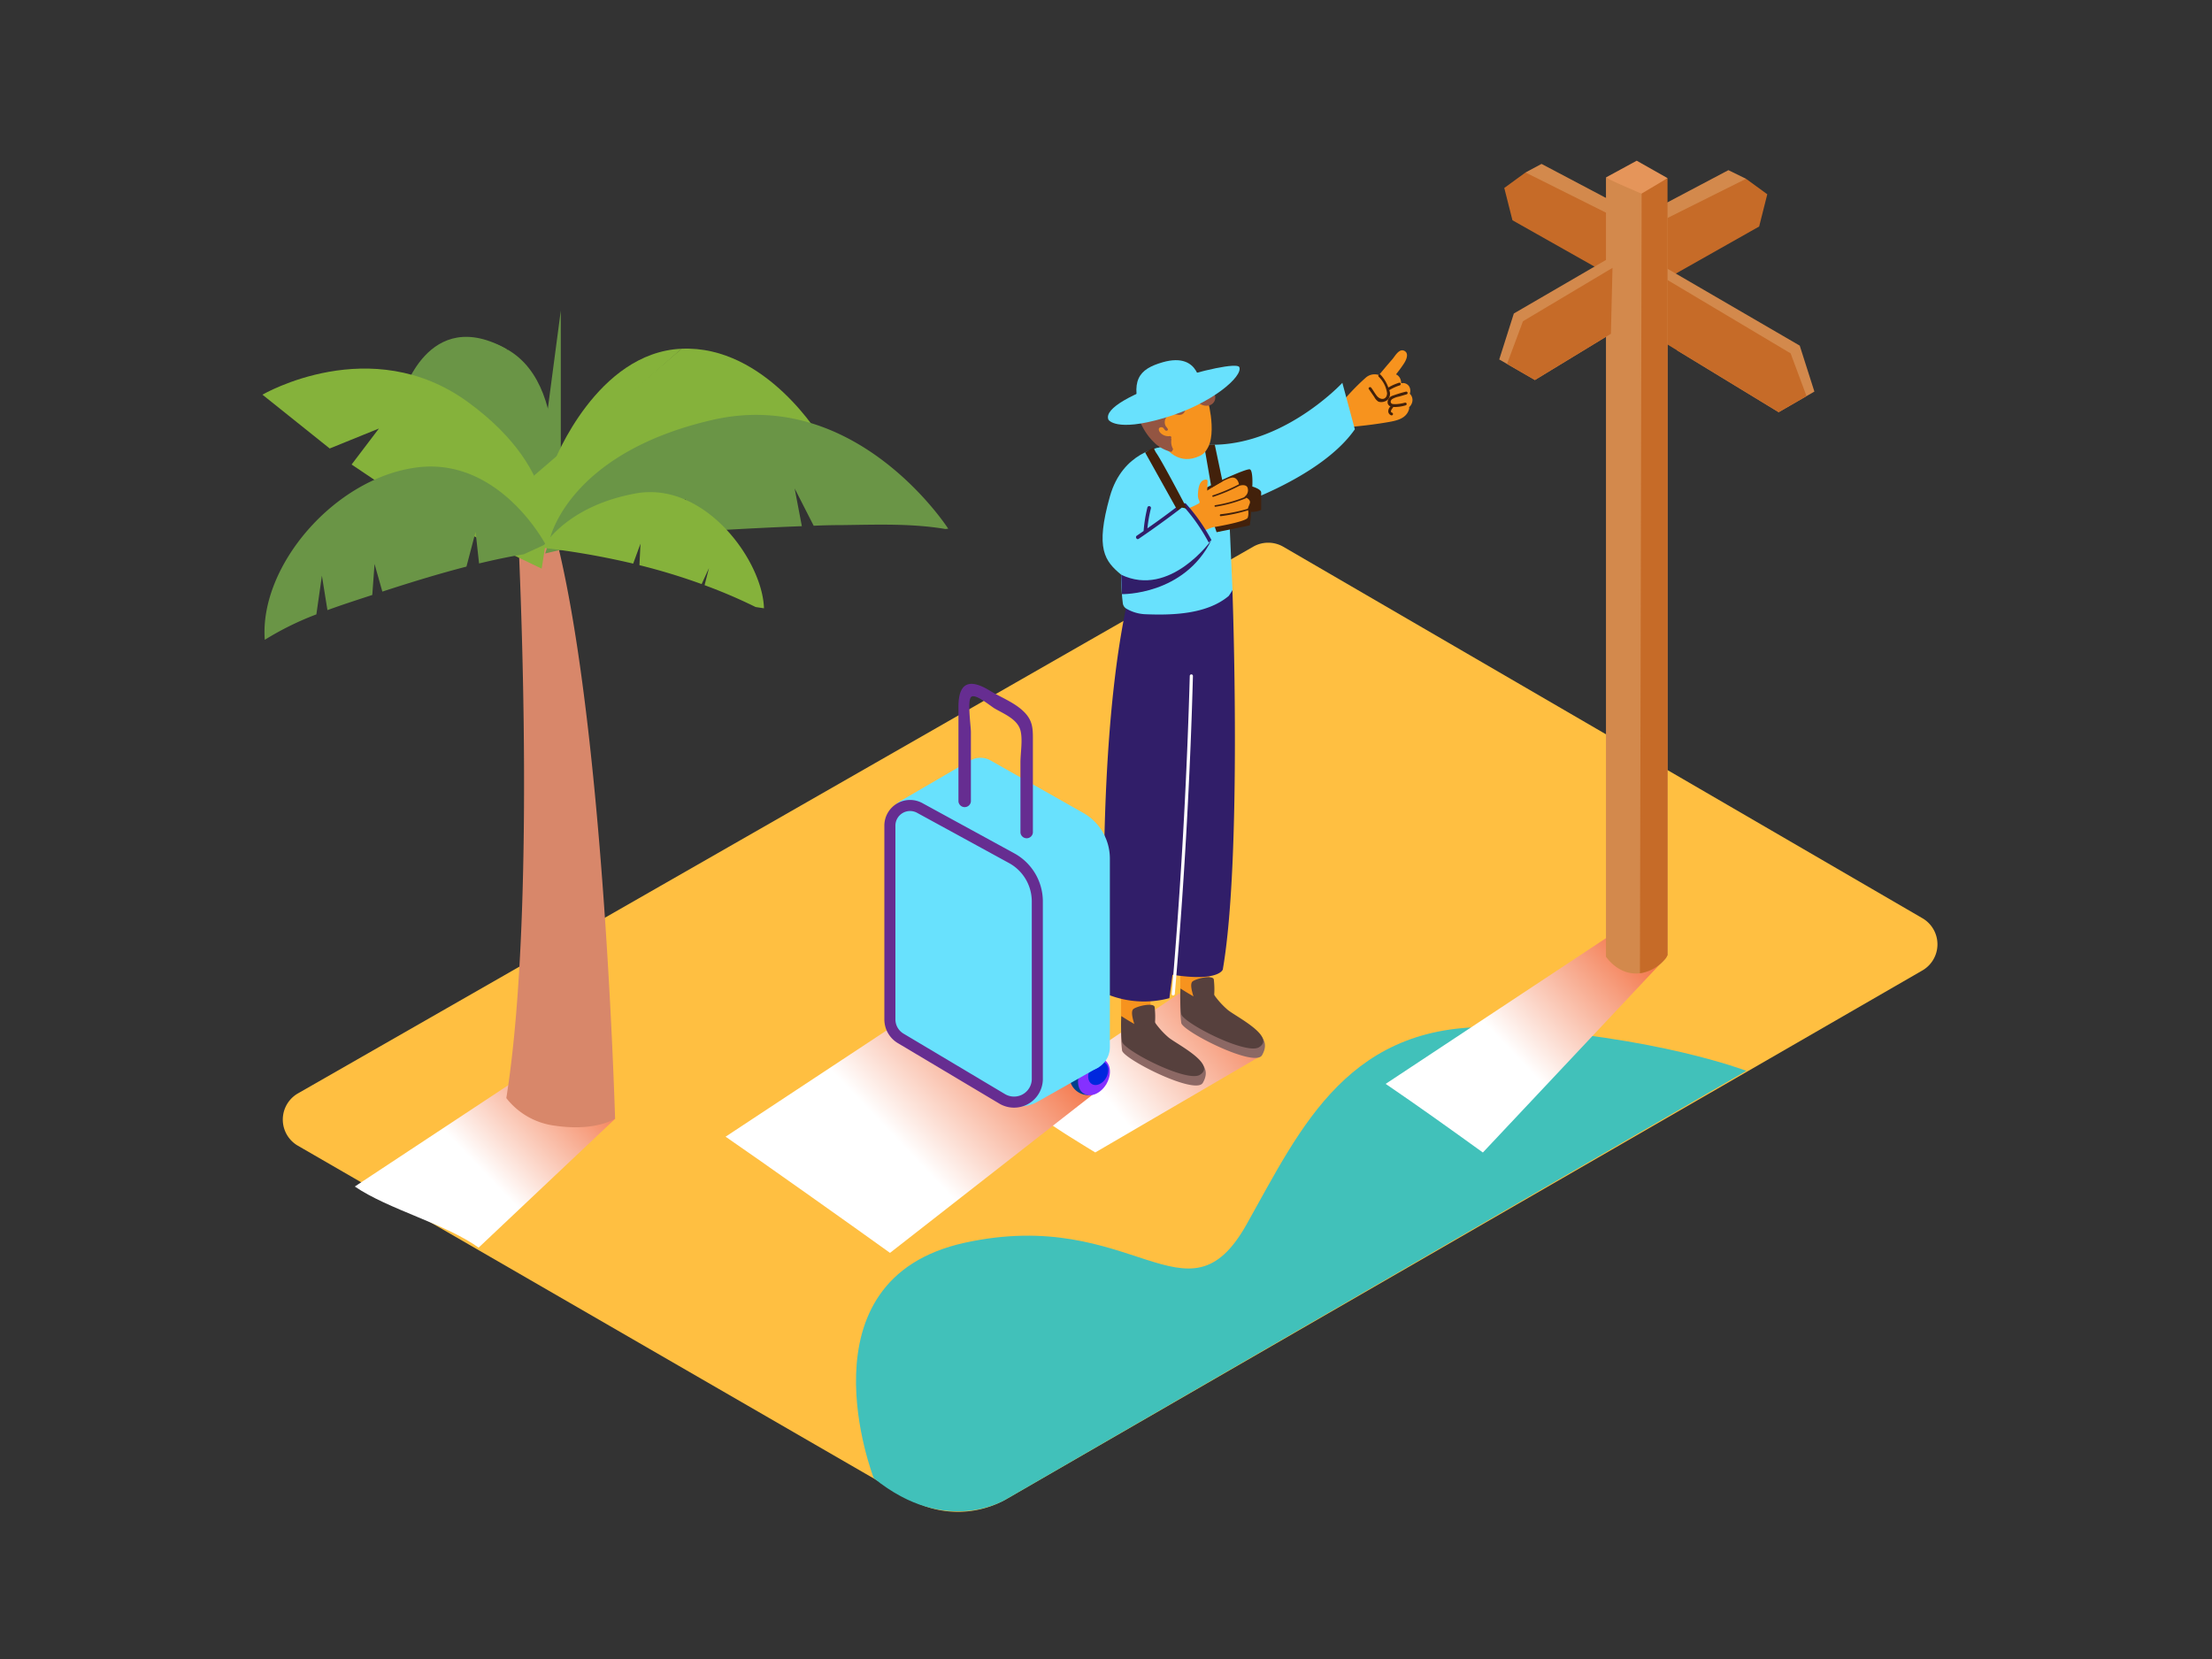 <svg xmlns="http://www.w3.org/2000/svg" xmlns:xlink="http://www.w3.org/1999/xlink" viewBox="0 0 400 300"><rect x="0" y="0" width="400" height="300" fill="#333333" stroke="none"/><defs><linearGradient id="linear-gradient" x1="231.82" y1="174.35" x2="200.75" y2="199.4" gradientUnits="userSpaceOnUse"><stop offset="0" stop-color="#f15a24"/><stop offset="1" stop-color="#fff"/></linearGradient><linearGradient id="linear-gradient-2" x1="109.34" y1="187.85" x2="85.82" y2="210.22" xlink:href="#linear-gradient"/><linearGradient id="linear-gradient-3" x1="189.03" y1="178.54" x2="161.2" y2="205" xlink:href="#linear-gradient"/><linearGradient id="linear-gradient-4" x1="298.58" y1="164.9" x2="272.73" y2="189.48" xlink:href="#linear-gradient"/></defs><title>101-110</title><g style="isolation:isolate"><g id="Layer_2" data-name="Layer 2"><path d="M347.56,166,232.06,98.87a5.46,5.46,0,0,0-5.46,0L53.88,197.72a5.46,5.46,0,0,0,0,9.47L164.31,271a17.83,17.83,0,0,0,17.83,0l165.4-95.46A5.46,5.46,0,0,0,347.56,166Z" fill="#ffbf41"/><path d="M193.91,205.84q2.07,1.3,4.15,2.56l30.16-17.59-15-11.15-28.91,19.45A102,102,0,0,0,193.91,205.84Z" fill="url(#linear-gradient)" style="mix-blend-mode:multiply"/><path d="M202.77,185.31c1.54,1,2.7,1.62,2.7,1.62,1.23,0,3.51.27,2.81-1.34a14.92,14.92,0,0,0,3,3.56c1.33,1.15,8.8,2.22,6.23,6.66-1.32,2.29-14.28-4.27-14.6-5.83A25.41,25.41,0,0,1,202.77,185.31Z" fill="#8c6864"/><path d="M208.37,177.76a25.73,25.73,0,0,0-.19,6.71c.07.48.14,1,.23,1.53l-5.68-1v-7.28Z" fill="#f7931e"/><path d="M202.77,183.74c1.54,1,2.7,1.62,2.7,1.62,1.23,0,3.51.27,2.81-1.34a14.92,14.92,0,0,0,3,3.56c1.33,1.15,8.83,4.84,5.7,6.78-2.33,1.45-13.75-4.4-14.07-6A25.41,25.41,0,0,1,202.77,183.74Z" fill="#56403d"/><path d="M205.18,185.45c-.06-.41-.88-2.49-.21-3s3.54-1.19,3.82-.38a15,15,0,0,1,0,3.63" fill="#56403d"/><path d="M213.47,180.32c1.54,1,2.7,1.62,2.7,1.62,1.23,0,3.51.27,2.81-1.34a14.92,14.92,0,0,0,3,3.56c1.33,1.15,8.8,2.22,6.23,6.66-1.32,2.29-14.28-4.27-14.6-5.83A25.41,25.41,0,0,1,213.47,180.32Z" fill="#8c6864"/><path d="M219.07,172.76a25.73,25.73,0,0,0-.19,6.71c.07.48.14,1,.23,1.53l-5.68-1v-7.28Z" fill="#f7931e"/><path d="M213.47,178.75c1.54,1,2.7,1.62,2.7,1.62,1.23,0,3.51.27,2.81-1.34a14.92,14.92,0,0,0,3,3.56c1.33,1.15,8.83,4.84,5.7,6.78-2.33,1.45-13.75-4.4-14.07-6A25.41,25.41,0,0,1,213.47,178.75Z" fill="#56403d"/><path d="M215.88,180.46c-.06-.41-.88-2.49-.21-3s3.54-1.19,3.82-.38a15,15,0,0,1,0,3.63" fill="#56403d"/><path d="M254.94,71.2a1.58,1.58,0,0,0-.08-1.25,1.32,1.32,0,0,0-1.49-.64,1,1,0,0,0,0-.1,2.15,2.15,0,0,0-.08-.51,1.62,1.62,0,0,0-.54-.82,1.36,1.36,0,0,0-.31-.18c.51-.64,1-1.29,1.46-2s.92-1.87,0-2.28-1.65,1-2.11,1.53q-1.23,1.42-2.43,2.87a2.42,2.42,0,0,0-2.44.52,40,40,0,0,0-3.79,3.87.66.66,0,0,0,0,.86.69.69,0,0,0-.08.47c.05.3.12.59.19.88a11.29,11.29,0,0,0,.4,1.42.67.67,0,0,0,.75.45.6.6,0,0,0,.6.84c2-.19,4-.45,6-.79,1.56-.27,3.35-.63,3.82-2.38a.65.65,0,0,0,0-.32,1.82,1.82,0,0,0,.58-1A1.56,1.56,0,0,0,254.94,71.2Z" fill="#f7931e"/><path d="M253,69.21a8.65,8.65,0,0,0-1.94.87,6.87,6.87,0,0,0-1.4-2.31c-.21-.24-.57.11-.35.35a5.16,5.16,0,0,1,1.52,3c-.05,1.22-1.19,1.3-1.87.44-.36-.45-.65-1-1-1.45-.18-.26-.61,0-.43.25l1,1.45a2.07,2.07,0,0,0,.75.83,1.81,1.81,0,0,0,1.74-.43,1.62,1.62,0,0,0,.19-1.68l.06,0a8.11,8.11,0,0,1,1.85-.84C253.42,69.6,253.29,69.12,253,69.21Z" fill="#42210b"/><path d="M251.73,72.18a3.71,3.71,0,0,1,1.27-.47l1.38-.41a.25.25,0,0,0-.13-.48,22.36,22.36,0,0,0-2.43.74,1.28,1.28,0,0,0-.9,1.15.81.81,0,0,0,.52.78,1.27,1.27,0,0,0-.4.91.78.78,0,0,0,.57.71.25.25,0,0,0,.13-.48c-.46-.12-.05-.69.11-.87a.24.24,0,0,0,.07-.16,7,7,0,0,0,2.29-.31.25.25,0,0,0-.13-.48,7.47,7.47,0,0,1-1.49.26,4.07,4.07,0,0,1-.61,0C251.41,73.05,251.33,72.51,251.73,72.18Z" fill="#42210b"/><path d="M222.86,106.71s1.78,48.31-1.74,68.61c0,0-.7,2.26-9.1.95l-.56,4.23a17.71,17.71,0,0,1-11.48-.8s-2.33-46.92,4.66-74.18" fill="#311e69"/><path d="M245,77.63l-2.26-8.4s-12,12.93-26.5,11c-2.07.21-4.21.28-6.25.64a9.29,9.29,0,0,0-2.93,1.06c-2.87,4-3.87,9-4.17,13.92-.17,2.69-.15,5.4-.14,8.09a40,40,0,0,0,.29,5.13,1.32,1.32,0,0,0,.65,1,7.41,7.41,0,0,0,3.35,1c5.06.21,11.19,0,15.14-3.29a11.89,11.89,0,0,0,.69-1.07l-.65-14.86S238.7,86.68,245,77.63Z" fill="#68e1fd"/><path d="M218.25,91.1s-.35-2.61,0-2.93,7.19-3.55,7.78-3.29.43,3.1.43,3.1,1.6.45,1.6,1.08v3.15a4,4,0,0,1-1.83.35A18.24,18.24,0,0,1,226,95l-6,1.24" fill="#42210b"/><path d="M210,80.86s-7,.75-9.29,8.9c-2.7,9.55-.92,11.7,2.05,14.18" fill="#68e1fd"/><path d="M218.44,72.52s2.23,8.13-1.45,9.91-6.25-.87-7.37-3.3-.69-8.11,4.06-8.69C217.82,69.93,218.44,72.52,218.44,72.52Z" fill="#f7931e"/><path d="M219.16,71c.39-1,.55-2.76-.61-3.31a2.54,2.54,0,0,0-2.62.48,3.62,3.62,0,0,0-1.41-.67,5.72,5.72,0,0,0-5.37,1.16.81.81,0,0,1-.22.16,1,1,0,0,1-.34,0c-2.89.05-3.51,3.32-3,5.54a11.15,11.15,0,0,0,3.49,6,6.92,6.92,0,0,0,2.62,1.33.22.22,0,0,0,.28-.23.27.27,0,0,0,.09-.38,2.6,2.6,0,0,1-.25-1.58.24.24,0,0,0-.07-.21.26.26,0,0,0-.21-.43,2,2,0,0,1-1.7-.59c-.27-.28-.49-.83,0-1a.63.63,0,0,1,.57.15,2.08,2.08,0,0,0,.28.37.26.26,0,0,0,.15.08c.2.07.45-.1.32-.32a2.13,2.13,0,0,0-.32-.43,1.49,1.49,0,0,1,.27-1.87c.68-.6,1.3-.27,2.08-.24a1,1,0,0,0,1.09-.71,3.71,3.71,0,0,0-.12-1,1.18,1.18,0,0,1,.73-1.14c.82-.32,1.36.38,2,.79a2.13,2.13,0,0,0,1.77.36,1.46,1.46,0,0,0,.78-2.33A.25.25,0,0,0,219.16,71Zm-5,1.15a.82.82,0,0,1,.38-.32l.15-.09h.05l.08,0A1.7,1.7,0,0,0,214.16,72.13Zm4.65-1.72,0,0a2.34,2.34,0,0,0,.1-.27C218.85,70.22,218.83,70.32,218.81,70.41Z" fill="#935542"/><path d="M215.15,122.23q-.63,22.47-2.27,44.91-.46,6.3-1,12.6c0,.36.53.36.56,0q1.93-22.4,2.85-44.87.26-6.31.43-12.63A.28.28,0,0,0,215.15,122.23Z" fill="#fff"/><path d="M225,89.85a1.4,1.4,0,0,0,.65-1.47c-.15-1-1.56-.54-1.56-.54s-.11-1.44-1.16-1.48-4.63,2.36-4.63,2.36l.07-1.69c0-.3-.23-.36-.58-.26-1,.29-1.11,1.7-1.16,2.54a2.51,2.51,0,0,0,.1.93c.08.23.29.52.13.75a12.2,12.2,0,0,1-2.17,1l.2.39.58.71a13.06,13.06,0,0,1,2,2.95l1.75-.67s6.12-1,6.41-1.76a2.75,2.75,0,0,0,0-1.61l.35-.91C226.33,90.23,225,89.85,225,89.85Z" fill="#f7931e"/><path d="M219.31,89.58a31.8,31.8,0,0,0,4.72-2c.16-.08.26.18.1.26a31.8,31.8,0,0,1-4.72,2C219.24,89.89,219.14,89.63,219.31,89.58Z" fill="#42210b"/><path d="M219.75,91.36a24.2,24.2,0,0,0,5.45-1.52.14.14,0,0,1,.1.26,24.52,24.52,0,0,1-5.52,1.54C219.6,91.66,219.57,91.39,219.75,91.36Z" fill="#42210b"/><path d="M220.7,93A28.1,28.1,0,0,0,225.64,92a.14.14,0,0,1,.1.26,28.41,28.41,0,0,1-5,1.08C220.56,93.35,220.53,93.07,220.7,93Z" fill="#42210b"/><path d="M218.57,98.1l.5-.45a33.81,33.81,0,0,0-4.59-6.55c-.28-.31-.74.15-.46.46A33.1,33.1,0,0,1,218.57,98.1Z" fill="#311e69"/><path d="M213.28,91.3q-2.85,2.19-5.79,4.24a25.22,25.22,0,0,1,.64-3.65.33.33,0,0,0-.63-.17,26.19,26.19,0,0,0-.7,4.3l-1.23.85c-.35.23,0,.8.33.57q3.94-2.67,7.72-5.57C213.94,91.61,213.61,91,213.28,91.3Z" fill="#311e69"/><path d="M219.07,97.65s-7.47,10.52-16.32,6.28l.12,3.51S214.11,107.68,219.07,97.65Z" fill="#311e69"/><path d="M200.44,75.89s1.26,2.28,10-.28S224.83,68,224.1,66.38,198.64,71.67,200.44,75.89Z" fill="#68e1fd"/><path d="M217.1,70.1s.1-6.59-6.86-4.59c-4.32,1.25-6,3.22-3.75,9.93" fill="#68e1fd"/><path d="M209.11,81.93a3.23,3.23,0,0,1-.47-1,14.75,14.75,0,0,0-1.56.9v0l5.85,10.48.7-.53,1,.18S210.31,83.69,209.11,81.93Z" fill="#42210b"/><path d="M217.94,81.7l1.13,6.5,2-1.14-1.4-6.65h-1A6,6,0,0,1,217.94,81.7Z" fill="#42210b"/><path d="M158,267.29s-14-35.91,16.49-42.57,40.09,16,50.94-3.33c9.87-17.55,18.51-37.1,46.27-35.58s44.09,7.83,44.09,7.83L182.14,271S171.38,278.14,158,267.29Z" fill="#41c1ba"/><path d="M86.55,225.61l24.7-23.31-6.61-14.47L64.16,214.56C70.2,218.69,80.6,221.32,86.55,225.61Z" fill="url(#linear-gradient-2)" style="mix-blend-mode:multiply"/><path d="M160.94,226.56,200.08,196l-28.39-17.17-40.48,26.72C137.26,209.69,155,222.28,160.94,226.56Z" fill="url(#linear-gradient-3)" style="mix-blend-mode:multiply"/><path d="M268.15,208.41l33.14-35.24L291,169.26,250.57,196C256.61,200.11,262.2,204.12,268.15,208.41Z" fill="url(#linear-gradient-4)" style="mix-blend-mode:multiply"/><path d="M199.61,191.59l-2.42-1.14c-.42-.2-1.44.53-1.71.74a3.35,3.35,0,0,0-1.15,1.12c-.52,1.08-1.14,2.72-.55,3.88a3.43,3.43,0,0,0,3,1.84" fill="#00408d"/><ellipse cx="197.82" cy="194.7" rx="3.58" ry="2.61" transform="translate(-69.7 268.66) rotate(-60)" fill="#8530ff"/><ellipse cx="197.82" cy="194.87" rx="2.26" ry="1.64" transform="matrix(0.5, -0.87, 0.87, 0.5, -69.85, 268.75)" fill="#0027de"/><path d="M175.51,137.47l-12.77,7.44a3,3,0,0,0-1.5,2.61v39.05l19.92,12.53a6.27,6.27,0,0,0,6.42.15l11.18-6.33Z" fill="#68e1fd"/><path d="M179.1,137.5,195.88,147a9.48,9.48,0,0,1,4.82,8.26v34.11a4.29,4.29,0,0,1-6.54,3.64L175.58,181.5a4.29,4.29,0,0,1-2-3.64V140.74A3.72,3.72,0,0,1,179.1,137.5Z" fill="#68e1fd"/><path d="M175.57,144.92V132.35c0-1-.65-5.47,0-6.27s3.23,1.35,4.23,2c1.71,1,4.18,1.95,4.73,4,.44,1.65,0,4.11,0,5.79v12.69a1.13,1.13,0,0,0,2.25,0V134.21c0-2.22.1-3.78-1.6-5.48s-4.26-2.65-6.18-3.83c-3.66-2.25-5.68-1.52-5.68,2.89v17.14a1.13,1.13,0,0,0,2.25,0Z" fill="#662d91"/><path d="M166.38,146.14l16.47,9a8.92,8.92,0,0,1,4.73,7.81v32.27a4.21,4.21,0,0,1-6.42,3.45l-18.24-10.87a4,4,0,0,1-2-3.45V149.2A3.65,3.65,0,0,1,166.38,146.14Z" fill="none" stroke="#662d91" stroke-miterlimit="10" stroke-width="2"/><polyline points="97.07 89 101.41 56.16 101.41 85.83" fill="#6a9546"/><path d="M91.72,63.18c12.46,7.08,8,31.48,6.61,38-.23,1-.38,1.61-.38,1.61" fill="#6a9546"/><path d="M77.24,68.69l18.64,16-.46-12.15s1.38-10-8.86-11S77.24,68.69,77.24,68.69Z" fill="#6a9546"/><path d="M100.43,203.57a13.22,13.22,0,0,1-8.87-5C97.47,161.48,93.4,90.61,93.4,90.61l5-.66c9.67,27.81,12.38,98.34,12.83,112.35C108.16,204,103.85,204.08,100.43,203.57Z" fill="#d8876a"/><path d="M123.24,63.06c15.32-.68,25.32,16.29,25.32,16.29l-49.92,19L96.57,86" fill="#85b23b"/><path d="M100.26,83.41s7.66-19.68,23-20.35" fill="#85b23b"/><path d="M152.52,94.95q-2.69,0-5.38.12l-3.44-6.74L145,95.15c-4.89.18-9.77.43-14.65.71l-4.4.27a19.53,19.53,0,0,0-2-5.84c-.21-.29-.05,3,.13,6a143.68,143.68,0,0,0-25.5,3.8l.85-2.59s3.21-15.53,29.38-21.56,42.66,19.67,42.66,19.67l-.52.05C164.9,94.64,158.69,94.87,152.52,94.95Z" fill="#6a9546"/><path d="M91.72,63.18c-14.42-8.2-19,8.49-19,8.49" fill="#6a9546"/><path d="M98.65,98.39s3.58-12.82-14-25.66-37.19-1.36-37.19-1.36L59.62,81.1l8.9-3.61L63.58,84l10.34,6.94s6.68-4.45,8.87-5.69c.5-.28-4.57,8.13-4.57,8.13l19.73,9.45Z" fill="#85b23b"/><path d="M86.63,101.89,86,96.18l-1.65,6.28c-5.11,1.32-10.15,2.87-15.21,4.52l-1.41-5-.41,5.61c-2.73.89-5.45,1.77-8.11,2.74l-1-6.23-1,7a53.42,53.42,0,0,0-9.33,4.6c-1-13.32,12.58-29.19,27.41-31.16,15-2,23.35,13.89,23.35,13.89l-3.93,1.8C92,100.67,89.3,101.25,86.63,101.89Z" fill="#6a9546"/><path d="M127.41,105.82l.8-3.11-1.33,2.91a111.79,111.79,0,0,0-11.25-3.42l.19-3.89-1.32,3.61a141.77,141.77,0,0,0-16.43-2.87c1.05-1.68,5.58-7.78,16.93-9.83C127.42,87,137.9,101.35,138.15,110l-1.51-.23A95.34,95.34,0,0,0,127.41,105.82Z" fill="#85b23b"/><polyline points="297.18 38.89 312.55 30.77 315.74 32.33 312.55 42.41 301.86 44.8" fill="#d3894c"/><polyline points="296.55 41.91 315.74 32.33 319.58 35.13 318.11 40.96 299.47 51.49" fill="#c66b28"/><polyline points="290.4 32.09 295.97 29.06 301.54 32.21 295.97 37.05" fill="#e5955a"/><polygon points="303.23 63.33 321.64 74.54 328.1 70.81 325.45 62.5 299.75 47.56 303.23 63.33" fill="#d3894c"/><polygon points="299.82 49.61 323.8 63.9 326.68 71.63 321.64 74.54 296.87 59.46 299.82 49.61" fill="#c66b28"/><polyline points="294.14 37.76 278.76 29.64 275.86 31.19 278.76 41.28 289.45 43.66" fill="#d3894c"/><polyline points="295.05 40.77 275.86 31.19 272.02 33.99 273.5 39.83 292.13 50.35" fill="#c66b28"/><path d="M297.78,35.34a3.44,3.44,0,0,1-.73-.22c-2.23-1-4.5-1.89-6.64-3V173c3,4.05,7.75,4,10.89.17.08-.16.17-.31.25-.47V38.32Q299.65,36.86,297.78,35.34Z" fill="#d3894c"/><polygon points="295.97 57.52 277.56 68.72 271.11 65 273.75 56.69 291.59 46.32 295.97 57.52" fill="#d3894c"/><polygon points="291.59 48.44 275.4 58.09 272.52 65.81 277.56 68.72 291.3 60.36 291.59 48.44" fill="#c66b28"/><path d="M296.86,35,296.55,176a7.4,7.4,0,0,0,4.74-2.81c.08-.16.17-.3.25-.47V32.21C300,33.15,298.42,34.08,296.86,35Z" fill="#c66b28"/></g></g></svg>